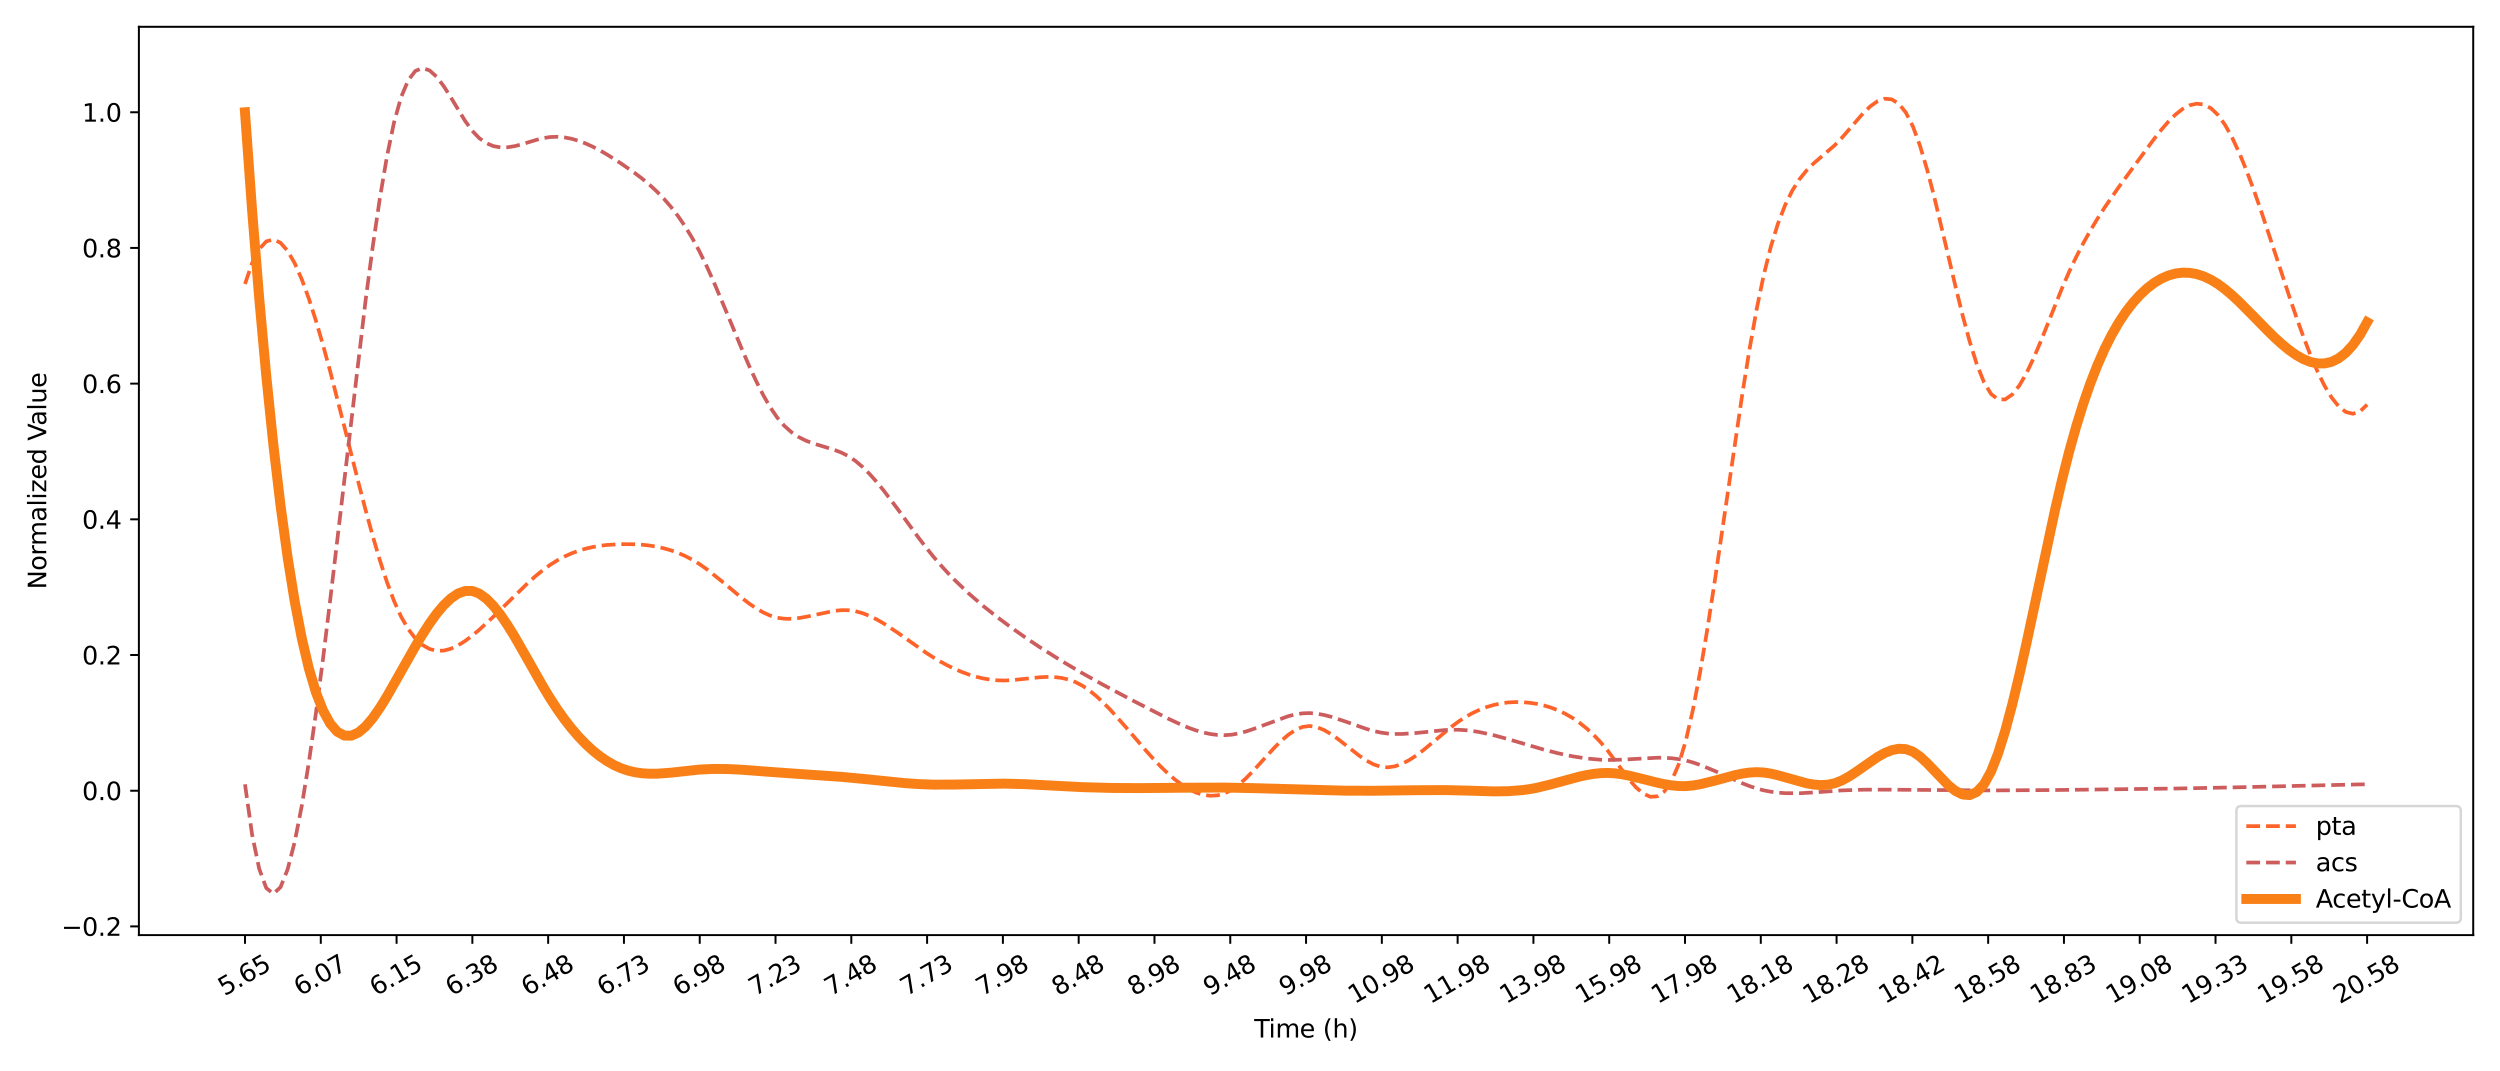 <?xml version="1.0" encoding="utf-8" standalone="no"?>
<!DOCTYPE svg PUBLIC "-//W3C//DTD SVG 1.1//EN"
  "http://www.w3.org/Graphics/SVG/1.1/DTD/svg11.dtd">
<svg xmlns:xlink="http://www.w3.org/1999/xlink" width="1008pt" height="432pt" viewBox="0 0 1008 432" xmlns="http://www.w3.org/2000/svg" version="1.1">
 <defs>
  <style type="text/css">*{stroke-linejoin: round; stroke-linecap: butt}</style>
 </defs>
 <g id="figure_1">
  <g id="patch_1">
   <path d="M 0 432 
L 1008 432 
L 1008 0 
L 0 0 
z
" style="fill: #ffffff"/>
  </g>
  <g id="axes_1">
   <g id="patch_2">
    <path d="M 56 377.035 
L 997.2 377.035 
L 997.2 10.8 
L 56 10.8 
z
" style="fill: #ffffff"/>
   </g>
   <g id="matplotlib.axis_1">
    <g id="xtick_1">
     <g id="line2d_1">
      <defs>
       <path id="m29ea462e3c" d="M 0 0 
L 0 3.5 
" style="stroke: #000000; stroke-width: 0.8"/>
      </defs>
      <g>
       <use xlink:href="#m29ea462e3c" x="98.782" y="377.035" style="stroke: #000000; stroke-width: 0.8"/>
      </g>
     </g>
     <g id="text_1">
      <!-- 5.65 -->
      <g transform="translate(90.52 401.749) rotate(-30) scale(0.1 -0.1)">
       <defs>
        <path id="DejaVuSans-35" d="M 691 4666 
L 3169 4666 
L 3169 4134 
L 1269 4134 
L 1269 2991 
Q 1406 3038 1543 3061 
Q 1681 3084 1819 3084 
Q 2600 3084 3056 2656 
Q 3513 2228 3513 1497 
Q 3513 744 3044 326 
Q 2575 -91 1722 -91 
Q 1428 -91 1123 -41 
Q 819 9 494 109 
L 494 744 
Q 775 591 1075 516 
Q 1375 441 1709 441 
Q 2250 441 2565 725 
Q 2881 1009 2881 1497 
Q 2881 1984 2565 2268 
Q 2250 2553 1709 2553 
Q 1456 2553 1204 2497 
Q 953 2441 691 2322 
L 691 4666 
z
" transform="scale(0.016)"/>
        <path id="DejaVuSans-2e" d="M 684 794 
L 1344 794 
L 1344 0 
L 684 0 
L 684 794 
z
" transform="scale(0.016)"/>
        <path id="DejaVuSans-36" d="M 2113 2584 
Q 1688 2584 1439 2293 
Q 1191 2003 1191 1497 
Q 1191 994 1439 701 
Q 1688 409 2113 409 
Q 2538 409 2786 701 
Q 3034 994 3034 1497 
Q 3034 2003 2786 2293 
Q 2538 2584 2113 2584 
z
M 3366 4563 
L 3366 3988 
Q 3128 4100 2886 4159 
Q 2644 4219 2406 4219 
Q 1781 4219 1451 3797 
Q 1122 3375 1075 2522 
Q 1259 2794 1537 2939 
Q 1816 3084 2150 3084 
Q 2853 3084 3261 2657 
Q 3669 2231 3669 1497 
Q 3669 778 3244 343 
Q 2819 -91 2113 -91 
Q 1303 -91 875 529 
Q 447 1150 447 2328 
Q 447 3434 972 4092 
Q 1497 4750 2381 4750 
Q 2619 4750 2861 4703 
Q 3103 4656 3366 4563 
z
" transform="scale(0.016)"/>
       </defs>
       <use xlink:href="#DejaVuSans-35"/>
       <use xlink:href="#DejaVuSans-2e" x="63.623"/>
       <use xlink:href="#DejaVuSans-36" x="95.41"/>
       <use xlink:href="#DejaVuSans-35" x="159.033"/>
      </g>
     </g>
    </g>
    <g id="xtick_2">
     <g id="line2d_2">
      <g>
       <use xlink:href="#m29ea462e3c" x="129.34" y="377.035" style="stroke: #000000; stroke-width: 0.8"/>
      </g>
     </g>
     <g id="text_2">
      <!-- 6.07 -->
      <g transform="translate(121.079 401.749) rotate(-30) scale(0.1 -0.1)">
       <defs>
        <path id="DejaVuSans-30" d="M 2034 4250 
Q 1547 4250 1301 3770 
Q 1056 3291 1056 2328 
Q 1056 1369 1301 889 
Q 1547 409 2034 409 
Q 2525 409 2770 889 
Q 3016 1369 3016 2328 
Q 3016 3291 2770 3770 
Q 2525 4250 2034 4250 
z
M 2034 4750 
Q 2819 4750 3233 4129 
Q 3647 3509 3647 2328 
Q 3647 1150 3233 529 
Q 2819 -91 2034 -91 
Q 1250 -91 836 529 
Q 422 1150 422 2328 
Q 422 3509 836 4129 
Q 1250 4750 2034 4750 
z
" transform="scale(0.016)"/>
        <path id="DejaVuSans-37" d="M 525 4666 
L 3525 4666 
L 3525 4397 
L 1831 0 
L 1172 0 
L 2766 4134 
L 525 4134 
L 525 4666 
z
" transform="scale(0.016)"/>
       </defs>
       <use xlink:href="#DejaVuSans-36"/>
       <use xlink:href="#DejaVuSans-2e" x="63.623"/>
       <use xlink:href="#DejaVuSans-30" x="95.41"/>
       <use xlink:href="#DejaVuSans-37" x="159.033"/>
      </g>
     </g>
    </g>
    <g id="xtick_3">
     <g id="line2d_3">
      <g>
       <use xlink:href="#m29ea462e3c" x="159.899" y="377.035" style="stroke: #000000; stroke-width: 0.8"/>
      </g>
     </g>
     <g id="text_3">
      <!-- 6.15 -->
      <g transform="translate(151.637 401.749) rotate(-30) scale(0.1 -0.1)">
       <defs>
        <path id="DejaVuSans-31" d="M 794 531 
L 1825 531 
L 1825 4091 
L 703 3866 
L 703 4441 
L 1819 4666 
L 2450 4666 
L 2450 531 
L 3481 531 
L 3481 0 
L 794 0 
L 794 531 
z
" transform="scale(0.016)"/>
       </defs>
       <use xlink:href="#DejaVuSans-36"/>
       <use xlink:href="#DejaVuSans-2e" x="63.623"/>
       <use xlink:href="#DejaVuSans-31" x="95.41"/>
       <use xlink:href="#DejaVuSans-35" x="159.033"/>
      </g>
     </g>
    </g>
    <g id="xtick_4">
     <g id="line2d_4">
      <g>
       <use xlink:href="#m29ea462e3c" x="190.457" y="377.035" style="stroke: #000000; stroke-width: 0.8"/>
      </g>
     </g>
     <g id="text_4">
      <!-- 6.38 -->
      <g transform="translate(182.196 401.749) rotate(-30) scale(0.1 -0.1)">
       <defs>
        <path id="DejaVuSans-33" d="M 2597 2516 
Q 3050 2419 3304 2112 
Q 3559 1806 3559 1356 
Q 3559 666 3084 287 
Q 2609 -91 1734 -91 
Q 1441 -91 1130 -33 
Q 819 25 488 141 
L 488 750 
Q 750 597 1062 519 
Q 1375 441 1716 441 
Q 2309 441 2620 675 
Q 2931 909 2931 1356 
Q 2931 1769 2642 2001 
Q 2353 2234 1838 2234 
L 1294 2234 
L 1294 2753 
L 1863 2753 
Q 2328 2753 2575 2939 
Q 2822 3125 2822 3475 
Q 2822 3834 2567 4026 
Q 2313 4219 1838 4219 
Q 1578 4219 1281 4162 
Q 984 4106 628 3988 
L 628 4550 
Q 988 4650 1302 4700 
Q 1616 4750 1894 4750 
Q 2613 4750 3031 4423 
Q 3450 4097 3450 3541 
Q 3450 3153 3228 2886 
Q 3006 2619 2597 2516 
z
" transform="scale(0.016)"/>
        <path id="DejaVuSans-38" d="M 2034 2216 
Q 1584 2216 1326 1975 
Q 1069 1734 1069 1313 
Q 1069 891 1326 650 
Q 1584 409 2034 409 
Q 2484 409 2743 651 
Q 3003 894 3003 1313 
Q 3003 1734 2745 1975 
Q 2488 2216 2034 2216 
z
M 1403 2484 
Q 997 2584 770 2862 
Q 544 3141 544 3541 
Q 544 4100 942 4425 
Q 1341 4750 2034 4750 
Q 2731 4750 3128 4425 
Q 3525 4100 3525 3541 
Q 3525 3141 3298 2862 
Q 3072 2584 2669 2484 
Q 3125 2378 3379 2068 
Q 3634 1759 3634 1313 
Q 3634 634 3220 271 
Q 2806 -91 2034 -91 
Q 1263 -91 848 271 
Q 434 634 434 1313 
Q 434 1759 690 2068 
Q 947 2378 1403 2484 
z
M 1172 3481 
Q 1172 3119 1398 2916 
Q 1625 2713 2034 2713 
Q 2441 2713 2670 2916 
Q 2900 3119 2900 3481 
Q 2900 3844 2670 4047 
Q 2441 4250 2034 4250 
Q 1625 4250 1398 4047 
Q 1172 3844 1172 3481 
z
" transform="scale(0.016)"/>
       </defs>
       <use xlink:href="#DejaVuSans-36"/>
       <use xlink:href="#DejaVuSans-2e" x="63.623"/>
       <use xlink:href="#DejaVuSans-33" x="95.41"/>
       <use xlink:href="#DejaVuSans-38" x="159.033"/>
      </g>
     </g>
    </g>
    <g id="xtick_5">
     <g id="line2d_5">
      <g>
       <use xlink:href="#m29ea462e3c" x="221.016" y="377.035" style="stroke: #000000; stroke-width: 0.8"/>
      </g>
     </g>
     <g id="text_5">
      <!-- 6.48 -->
      <g transform="translate(212.754 401.749) rotate(-30) scale(0.1 -0.1)">
       <defs>
        <path id="DejaVuSans-34" d="M 2419 4116 
L 825 1625 
L 2419 1625 
L 2419 4116 
z
M 2253 4666 
L 3047 4666 
L 3047 1625 
L 3713 1625 
L 3713 1100 
L 3047 1100 
L 3047 0 
L 2419 0 
L 2419 1100 
L 313 1100 
L 313 1709 
L 2253 4666 
z
" transform="scale(0.016)"/>
       </defs>
       <use xlink:href="#DejaVuSans-36"/>
       <use xlink:href="#DejaVuSans-2e" x="63.623"/>
       <use xlink:href="#DejaVuSans-34" x="95.41"/>
       <use xlink:href="#DejaVuSans-38" x="159.033"/>
      </g>
     </g>
    </g>
    <g id="xtick_6">
     <g id="line2d_6">
      <g>
       <use xlink:href="#m29ea462e3c" x="251.574" y="377.035" style="stroke: #000000; stroke-width: 0.8"/>
      </g>
     </g>
     <g id="text_6">
      <!-- 6.73 -->
      <g transform="translate(243.312 401.749) rotate(-30) scale(0.1 -0.1)">
       <use xlink:href="#DejaVuSans-36"/>
       <use xlink:href="#DejaVuSans-2e" x="63.623"/>
       <use xlink:href="#DejaVuSans-37" x="95.41"/>
       <use xlink:href="#DejaVuSans-33" x="159.033"/>
      </g>
     </g>
    </g>
    <g id="xtick_7">
     <g id="line2d_7">
      <g>
       <use xlink:href="#m29ea462e3c" x="282.132" y="377.035" style="stroke: #000000; stroke-width: 0.8"/>
      </g>
     </g>
     <g id="text_7">
      <!-- 6.98 -->
      <g transform="translate(273.871 401.749) rotate(-30) scale(0.1 -0.1)">
       <defs>
        <path id="DejaVuSans-39" d="M 703 97 
L 703 672 
Q 941 559 1184 500 
Q 1428 441 1663 441 
Q 2288 441 2617 861 
Q 2947 1281 2994 2138 
Q 2813 1869 2534 1725 
Q 2256 1581 1919 1581 
Q 1219 1581 811 2004 
Q 403 2428 403 3163 
Q 403 3881 828 4315 
Q 1253 4750 1959 4750 
Q 2769 4750 3195 4129 
Q 3622 3509 3622 2328 
Q 3622 1225 3098 567 
Q 2575 -91 1691 -91 
Q 1453 -91 1209 -44 
Q 966 3 703 97 
z
M 1959 2075 
Q 2384 2075 2632 2365 
Q 2881 2656 2881 3163 
Q 2881 3666 2632 3958 
Q 2384 4250 1959 4250 
Q 1534 4250 1286 3958 
Q 1038 3666 1038 3163 
Q 1038 2656 1286 2365 
Q 1534 2075 1959 2075 
z
" transform="scale(0.016)"/>
       </defs>
       <use xlink:href="#DejaVuSans-36"/>
       <use xlink:href="#DejaVuSans-2e" x="63.623"/>
       <use xlink:href="#DejaVuSans-39" x="95.41"/>
       <use xlink:href="#DejaVuSans-38" x="159.033"/>
      </g>
     </g>
    </g>
    <g id="xtick_8">
     <g id="line2d_8">
      <g>
       <use xlink:href="#m29ea462e3c" x="312.691" y="377.035" style="stroke: #000000; stroke-width: 0.8"/>
      </g>
     </g>
     <g id="text_8">
      <!-- 7.23 -->
      <g transform="translate(304.429 401.749) rotate(-30) scale(0.1 -0.1)">
       <defs>
        <path id="DejaVuSans-32" d="M 1228 531 
L 3431 531 
L 3431 0 
L 469 0 
L 469 531 
Q 828 903 1448 1529 
Q 2069 2156 2228 2338 
Q 2531 2678 2651 2914 
Q 2772 3150 2772 3378 
Q 2772 3750 2511 3984 
Q 2250 4219 1831 4219 
Q 1534 4219 1204 4116 
Q 875 4013 500 3803 
L 500 4441 
Q 881 4594 1212 4672 
Q 1544 4750 1819 4750 
Q 2544 4750 2975 4387 
Q 3406 4025 3406 3419 
Q 3406 3131 3298 2873 
Q 3191 2616 2906 2266 
Q 2828 2175 2409 1742 
Q 1991 1309 1228 531 
z
" transform="scale(0.016)"/>
       </defs>
       <use xlink:href="#DejaVuSans-37"/>
       <use xlink:href="#DejaVuSans-2e" x="63.623"/>
       <use xlink:href="#DejaVuSans-32" x="95.41"/>
       <use xlink:href="#DejaVuSans-33" x="159.033"/>
      </g>
     </g>
    </g>
    <g id="xtick_9">
     <g id="line2d_9">
      <g>
       <use xlink:href="#m29ea462e3c" x="343.249" y="377.035" style="stroke: #000000; stroke-width: 0.8"/>
      </g>
     </g>
     <g id="text_9">
      <!-- 7.48 -->
      <g transform="translate(334.988 401.749) rotate(-30) scale(0.1 -0.1)">
       <use xlink:href="#DejaVuSans-37"/>
       <use xlink:href="#DejaVuSans-2e" x="63.623"/>
       <use xlink:href="#DejaVuSans-34" x="95.41"/>
       <use xlink:href="#DejaVuSans-38" x="159.033"/>
      </g>
     </g>
    </g>
    <g id="xtick_10">
     <g id="line2d_10">
      <g>
       <use xlink:href="#m29ea462e3c" x="373.808" y="377.035" style="stroke: #000000; stroke-width: 0.8"/>
      </g>
     </g>
     <g id="text_10">
      <!-- 7.73 -->
      <g transform="translate(365.546 401.749) rotate(-30) scale(0.1 -0.1)">
       <use xlink:href="#DejaVuSans-37"/>
       <use xlink:href="#DejaVuSans-2e" x="63.623"/>
       <use xlink:href="#DejaVuSans-37" x="95.41"/>
       <use xlink:href="#DejaVuSans-33" x="159.033"/>
      </g>
     </g>
    </g>
    <g id="xtick_11">
     <g id="line2d_11">
      <g>
       <use xlink:href="#m29ea462e3c" x="404.366" y="377.035" style="stroke: #000000; stroke-width: 0.8"/>
      </g>
     </g>
     <g id="text_11">
      <!-- 7.98 -->
      <g transform="translate(396.105 401.749) rotate(-30) scale(0.1 -0.1)">
       <use xlink:href="#DejaVuSans-37"/>
       <use xlink:href="#DejaVuSans-2e" x="63.623"/>
       <use xlink:href="#DejaVuSans-39" x="95.41"/>
       <use xlink:href="#DejaVuSans-38" x="159.033"/>
      </g>
     </g>
    </g>
    <g id="xtick_12">
     <g id="line2d_12">
      <g>
       <use xlink:href="#m29ea462e3c" x="434.925" y="377.035" style="stroke: #000000; stroke-width: 0.8"/>
      </g>
     </g>
     <g id="text_12">
      <!-- 8.48 -->
      <g transform="translate(426.663 401.749) rotate(-30) scale(0.1 -0.1)">
       <use xlink:href="#DejaVuSans-38"/>
       <use xlink:href="#DejaVuSans-2e" x="63.623"/>
       <use xlink:href="#DejaVuSans-34" x="95.41"/>
       <use xlink:href="#DejaVuSans-38" x="159.033"/>
      </g>
     </g>
    </g>
    <g id="xtick_13">
     <g id="line2d_13">
      <g>
       <use xlink:href="#m29ea462e3c" x="465.483" y="377.035" style="stroke: #000000; stroke-width: 0.8"/>
      </g>
     </g>
     <g id="text_13">
      <!-- 8.98 -->
      <g transform="translate(457.222 401.749) rotate(-30) scale(0.1 -0.1)">
       <use xlink:href="#DejaVuSans-38"/>
       <use xlink:href="#DejaVuSans-2e" x="63.623"/>
       <use xlink:href="#DejaVuSans-39" x="95.41"/>
       <use xlink:href="#DejaVuSans-38" x="159.033"/>
      </g>
     </g>
    </g>
    <g id="xtick_14">
     <g id="line2d_14">
      <g>
       <use xlink:href="#m29ea462e3c" x="496.042" y="377.035" style="stroke: #000000; stroke-width: 0.8"/>
      </g>
     </g>
     <g id="text_14">
      <!-- 9.48 -->
      <g transform="translate(487.78 401.749) rotate(-30) scale(0.1 -0.1)">
       <use xlink:href="#DejaVuSans-39"/>
       <use xlink:href="#DejaVuSans-2e" x="63.623"/>
       <use xlink:href="#DejaVuSans-34" x="95.41"/>
       <use xlink:href="#DejaVuSans-38" x="159.033"/>
      </g>
     </g>
    </g>
    <g id="xtick_15">
     <g id="line2d_15">
      <g>
       <use xlink:href="#m29ea462e3c" x="526.6" y="377.035" style="stroke: #000000; stroke-width: 0.8"/>
      </g>
     </g>
     <g id="text_15">
      <!-- 9.98 -->
      <g transform="translate(518.338 401.749) rotate(-30) scale(0.1 -0.1)">
       <use xlink:href="#DejaVuSans-39"/>
       <use xlink:href="#DejaVuSans-2e" x="63.623"/>
       <use xlink:href="#DejaVuSans-39" x="95.41"/>
       <use xlink:href="#DejaVuSans-38" x="159.033"/>
      </g>
     </g>
    </g>
    <g id="xtick_16">
     <g id="line2d_16">
      <g>
       <use xlink:href="#m29ea462e3c" x="557.158" y="377.035" style="stroke: #000000; stroke-width: 0.8"/>
      </g>
     </g>
     <g id="text_16">
      <!-- 10.98 -->
      <g transform="translate(546.142 404.93) rotate(-30) scale(0.1 -0.1)">
       <use xlink:href="#DejaVuSans-31"/>
       <use xlink:href="#DejaVuSans-30" x="63.623"/>
       <use xlink:href="#DejaVuSans-2e" x="127.246"/>
       <use xlink:href="#DejaVuSans-39" x="159.033"/>
       <use xlink:href="#DejaVuSans-38" x="222.656"/>
      </g>
     </g>
    </g>
    <g id="xtick_17">
     <g id="line2d_17">
      <g>
       <use xlink:href="#m29ea462e3c" x="587.717" y="377.035" style="stroke: #000000; stroke-width: 0.8"/>
      </g>
     </g>
     <g id="text_17">
      <!-- 11.98 -->
      <g transform="translate(576.7 404.93) rotate(-30) scale(0.1 -0.1)">
       <use xlink:href="#DejaVuSans-31"/>
       <use xlink:href="#DejaVuSans-31" x="63.623"/>
       <use xlink:href="#DejaVuSans-2e" x="127.246"/>
       <use xlink:href="#DejaVuSans-39" x="159.033"/>
       <use xlink:href="#DejaVuSans-38" x="222.656"/>
      </g>
     </g>
    </g>
    <g id="xtick_18">
     <g id="line2d_18">
      <g>
       <use xlink:href="#m29ea462e3c" x="618.275" y="377.035" style="stroke: #000000; stroke-width: 0.8"/>
      </g>
     </g>
     <g id="text_18">
      <!-- 13.98 -->
      <g transform="translate(607.259 404.93) rotate(-30) scale(0.1 -0.1)">
       <use xlink:href="#DejaVuSans-31"/>
       <use xlink:href="#DejaVuSans-33" x="63.623"/>
       <use xlink:href="#DejaVuSans-2e" x="127.246"/>
       <use xlink:href="#DejaVuSans-39" x="159.033"/>
       <use xlink:href="#DejaVuSans-38" x="222.656"/>
      </g>
     </g>
    </g>
    <g id="xtick_19">
     <g id="line2d_19">
      <g>
       <use xlink:href="#m29ea462e3c" x="648.834" y="377.035" style="stroke: #000000; stroke-width: 0.8"/>
      </g>
     </g>
     <g id="text_19">
      <!-- 15.98 -->
      <g transform="translate(637.817 404.93) rotate(-30) scale(0.1 -0.1)">
       <use xlink:href="#DejaVuSans-31"/>
       <use xlink:href="#DejaVuSans-35" x="63.623"/>
       <use xlink:href="#DejaVuSans-2e" x="127.246"/>
       <use xlink:href="#DejaVuSans-39" x="159.033"/>
       <use xlink:href="#DejaVuSans-38" x="222.656"/>
      </g>
     </g>
    </g>
    <g id="xtick_20">
     <g id="line2d_20">
      <g>
       <use xlink:href="#m29ea462e3c" x="679.392" y="377.035" style="stroke: #000000; stroke-width: 0.8"/>
      </g>
     </g>
     <g id="text_20">
      <!-- 17.98 -->
      <g transform="translate(668.376 404.93) rotate(-30) scale(0.1 -0.1)">
       <use xlink:href="#DejaVuSans-31"/>
       <use xlink:href="#DejaVuSans-37" x="63.623"/>
       <use xlink:href="#DejaVuSans-2e" x="127.246"/>
       <use xlink:href="#DejaVuSans-39" x="159.033"/>
       <use xlink:href="#DejaVuSans-38" x="222.656"/>
      </g>
     </g>
    </g>
    <g id="xtick_21">
     <g id="line2d_21">
      <g>
       <use xlink:href="#m29ea462e3c" x="709.951" y="377.035" style="stroke: #000000; stroke-width: 0.8"/>
      </g>
     </g>
     <g id="text_21">
      <!-- 18.18 -->
      <g transform="translate(698.934 404.93) rotate(-30) scale(0.1 -0.1)">
       <use xlink:href="#DejaVuSans-31"/>
       <use xlink:href="#DejaVuSans-38" x="63.623"/>
       <use xlink:href="#DejaVuSans-2e" x="127.246"/>
       <use xlink:href="#DejaVuSans-31" x="159.033"/>
       <use xlink:href="#DejaVuSans-38" x="222.656"/>
      </g>
     </g>
    </g>
    <g id="xtick_22">
     <g id="line2d_22">
      <g>
       <use xlink:href="#m29ea462e3c" x="740.509" y="377.035" style="stroke: #000000; stroke-width: 0.8"/>
      </g>
     </g>
     <g id="text_22">
      <!-- 18.28 -->
      <g transform="translate(729.492 404.93) rotate(-30) scale(0.1 -0.1)">
       <use xlink:href="#DejaVuSans-31"/>
       <use xlink:href="#DejaVuSans-38" x="63.623"/>
       <use xlink:href="#DejaVuSans-2e" x="127.246"/>
       <use xlink:href="#DejaVuSans-32" x="159.033"/>
       <use xlink:href="#DejaVuSans-38" x="222.656"/>
      </g>
     </g>
    </g>
    <g id="xtick_23">
     <g id="line2d_23">
      <g>
       <use xlink:href="#m29ea462e3c" x="771.068" y="377.035" style="stroke: #000000; stroke-width: 0.8"/>
      </g>
     </g>
     <g id="text_23">
      <!-- 18.42 -->
      <g transform="translate(760.051 404.93) rotate(-30) scale(0.1 -0.1)">
       <use xlink:href="#DejaVuSans-31"/>
       <use xlink:href="#DejaVuSans-38" x="63.623"/>
       <use xlink:href="#DejaVuSans-2e" x="127.246"/>
       <use xlink:href="#DejaVuSans-34" x="159.033"/>
       <use xlink:href="#DejaVuSans-32" x="222.656"/>
      </g>
     </g>
    </g>
    <g id="xtick_24">
     <g id="line2d_24">
      <g>
       <use xlink:href="#m29ea462e3c" x="801.626" y="377.035" style="stroke: #000000; stroke-width: 0.8"/>
      </g>
     </g>
     <g id="text_24">
      <!-- 18.58 -->
      <g transform="translate(790.609 404.93) rotate(-30) scale(0.1 -0.1)">
       <use xlink:href="#DejaVuSans-31"/>
       <use xlink:href="#DejaVuSans-38" x="63.623"/>
       <use xlink:href="#DejaVuSans-2e" x="127.246"/>
       <use xlink:href="#DejaVuSans-35" x="159.033"/>
       <use xlink:href="#DejaVuSans-38" x="222.656"/>
      </g>
     </g>
    </g>
    <g id="xtick_25">
     <g id="line2d_25">
      <g>
       <use xlink:href="#m29ea462e3c" x="832.184" y="377.035" style="stroke: #000000; stroke-width: 0.8"/>
      </g>
     </g>
     <g id="text_25">
      <!-- 18.83 -->
      <g transform="translate(821.168 404.93) rotate(-30) scale(0.1 -0.1)">
       <use xlink:href="#DejaVuSans-31"/>
       <use xlink:href="#DejaVuSans-38" x="63.623"/>
       <use xlink:href="#DejaVuSans-2e" x="127.246"/>
       <use xlink:href="#DejaVuSans-38" x="159.033"/>
       <use xlink:href="#DejaVuSans-33" x="222.656"/>
      </g>
     </g>
    </g>
    <g id="xtick_26">
     <g id="line2d_26">
      <g>
       <use xlink:href="#m29ea462e3c" x="862.743" y="377.035" style="stroke: #000000; stroke-width: 0.8"/>
      </g>
     </g>
     <g id="text_26">
      <!-- 19.08 -->
      <g transform="translate(851.726 404.93) rotate(-30) scale(0.1 -0.1)">
       <use xlink:href="#DejaVuSans-31"/>
       <use xlink:href="#DejaVuSans-39" x="63.623"/>
       <use xlink:href="#DejaVuSans-2e" x="127.246"/>
       <use xlink:href="#DejaVuSans-30" x="159.033"/>
       <use xlink:href="#DejaVuSans-38" x="222.656"/>
      </g>
     </g>
    </g>
    <g id="xtick_27">
     <g id="line2d_27">
      <g>
       <use xlink:href="#m29ea462e3c" x="893.301" y="377.035" style="stroke: #000000; stroke-width: 0.8"/>
      </g>
     </g>
     <g id="text_27">
      <!-- 19.33 -->
      <g transform="translate(882.285 404.93) rotate(-30) scale(0.1 -0.1)">
       <use xlink:href="#DejaVuSans-31"/>
       <use xlink:href="#DejaVuSans-39" x="63.623"/>
       <use xlink:href="#DejaVuSans-2e" x="127.246"/>
       <use xlink:href="#DejaVuSans-33" x="159.033"/>
       <use xlink:href="#DejaVuSans-33" x="222.656"/>
      </g>
     </g>
    </g>
    <g id="xtick_28">
     <g id="line2d_28">
      <g>
       <use xlink:href="#m29ea462e3c" x="923.86" y="377.035" style="stroke: #000000; stroke-width: 0.8"/>
      </g>
     </g>
     <g id="text_28">
      <!-- 19.58 -->
      <g transform="translate(912.843 404.93) rotate(-30) scale(0.1 -0.1)">
       <use xlink:href="#DejaVuSans-31"/>
       <use xlink:href="#DejaVuSans-39" x="63.623"/>
       <use xlink:href="#DejaVuSans-2e" x="127.246"/>
       <use xlink:href="#DejaVuSans-35" x="159.033"/>
       <use xlink:href="#DejaVuSans-38" x="222.656"/>
      </g>
     </g>
    </g>
    <g id="xtick_29">
     <g id="line2d_29">
      <g>
       <use xlink:href="#m29ea462e3c" x="954.418" y="377.035" style="stroke: #000000; stroke-width: 0.8"/>
      </g>
     </g>
     <g id="text_29">
      <!-- 20.58 -->
      <g transform="translate(943.402 404.93) rotate(-30) scale(0.1 -0.1)">
       <use xlink:href="#DejaVuSans-32"/>
       <use xlink:href="#DejaVuSans-30" x="63.623"/>
       <use xlink:href="#DejaVuSans-2e" x="127.246"/>
       <use xlink:href="#DejaVuSans-35" x="159.033"/>
       <use xlink:href="#DejaVuSans-38" x="222.656"/>
      </g>
     </g>
    </g>
    <g id="text_30">
     <!-- Time (h) -->
     <g transform="translate(505.707 418.329) scale(0.1 -0.1)">
      <defs>
       <path id="DejaVuSans-54" d="M -19 4666 
L 3928 4666 
L 3928 4134 
L 2272 4134 
L 2272 0 
L 1638 0 
L 1638 4134 
L -19 4134 
L -19 4666 
z
" transform="scale(0.016)"/>
       <path id="DejaVuSans-69" d="M 603 3500 
L 1178 3500 
L 1178 0 
L 603 0 
L 603 3500 
z
M 603 4863 
L 1178 4863 
L 1178 4134 
L 603 4134 
L 603 4863 
z
" transform="scale(0.016)"/>
       <path id="DejaVuSans-6d" d="M 3328 2828 
Q 3544 3216 3844 3400 
Q 4144 3584 4550 3584 
Q 5097 3584 5394 3201 
Q 5691 2819 5691 2113 
L 5691 0 
L 5113 0 
L 5113 2094 
Q 5113 2597 4934 2840 
Q 4756 3084 4391 3084 
Q 3944 3084 3684 2787 
Q 3425 2491 3425 1978 
L 3425 0 
L 2847 0 
L 2847 2094 
Q 2847 2600 2669 2842 
Q 2491 3084 2119 3084 
Q 1678 3084 1418 2786 
Q 1159 2488 1159 1978 
L 1159 0 
L 581 0 
L 581 3500 
L 1159 3500 
L 1159 2956 
Q 1356 3278 1631 3431 
Q 1906 3584 2284 3584 
Q 2666 3584 2933 3390 
Q 3200 3197 3328 2828 
z
" transform="scale(0.016)"/>
       <path id="DejaVuSans-65" d="M 3597 1894 
L 3597 1613 
L 953 1613 
Q 991 1019 1311 708 
Q 1631 397 2203 397 
Q 2534 397 2845 478 
Q 3156 559 3463 722 
L 3463 178 
Q 3153 47 2828 -22 
Q 2503 -91 2169 -91 
Q 1331 -91 842 396 
Q 353 884 353 1716 
Q 353 2575 817 3079 
Q 1281 3584 2069 3584 
Q 2775 3584 3186 3129 
Q 3597 2675 3597 1894 
z
M 3022 2063 
Q 3016 2534 2758 2815 
Q 2500 3097 2075 3097 
Q 1594 3097 1305 2825 
Q 1016 2553 972 2059 
L 3022 2063 
z
" transform="scale(0.016)"/>
       <path id="DejaVuSans-20" transform="scale(0.016)"/>
       <path id="DejaVuSans-28" d="M 1984 4856 
Q 1566 4138 1362 3434 
Q 1159 2731 1159 2009 
Q 1159 1288 1364 580 
Q 1569 -128 1984 -844 
L 1484 -844 
Q 1016 -109 783 600 
Q 550 1309 550 2009 
Q 550 2706 781 3412 
Q 1013 4119 1484 4856 
L 1984 4856 
z
" transform="scale(0.016)"/>
       <path id="DejaVuSans-68" d="M 3513 2113 
L 3513 0 
L 2938 0 
L 2938 2094 
Q 2938 2591 2744 2837 
Q 2550 3084 2163 3084 
Q 1697 3084 1428 2787 
Q 1159 2491 1159 1978 
L 1159 0 
L 581 0 
L 581 4863 
L 1159 4863 
L 1159 2956 
Q 1366 3272 1645 3428 
Q 1925 3584 2291 3584 
Q 2894 3584 3203 3211 
Q 3513 2838 3513 2113 
z
" transform="scale(0.016)"/>
       <path id="DejaVuSans-29" d="M 513 4856 
L 1013 4856 
Q 1481 4119 1714 3412 
Q 1947 2706 1947 2009 
Q 1947 1309 1714 600 
Q 1481 -109 1013 -844 
L 513 -844 
Q 928 -128 1133 580 
Q 1338 1288 1338 2009 
Q 1338 2731 1133 3434 
Q 928 4138 513 4856 
z
" transform="scale(0.016)"/>
      </defs>
      <use xlink:href="#DejaVuSans-54"/>
      <use xlink:href="#DejaVuSans-69" x="57.959"/>
      <use xlink:href="#DejaVuSans-6d" x="85.742"/>
      <use xlink:href="#DejaVuSans-65" x="183.154"/>
      <use xlink:href="#DejaVuSans-20" x="244.678"/>
      <use xlink:href="#DejaVuSans-28" x="276.465"/>
      <use xlink:href="#DejaVuSans-68" x="315.479"/>
      <use xlink:href="#DejaVuSans-29" x="378.857"/>
     </g>
    </g>
   </g>
   <g id="matplotlib.axis_2">
    <g id="ytick_1">
     <g id="line2d_30">
      <defs>
       <path id="m352e3e1416" d="M 0 0 
L -3.5 0 
" style="stroke: #000000; stroke-width: 0.8"/>
      </defs>
      <g>
       <use xlink:href="#m352e3e1416" x="56" y="373.525" style="stroke: #000000; stroke-width: 0.8"/>
      </g>
     </g>
     <g id="text_31">
      <!-- −0.2 -->
      <g transform="translate(24.717 377.324) scale(0.1 -0.1)">
       <defs>
        <path id="DejaVuSans-2212" d="M 678 2272 
L 4684 2272 
L 4684 1741 
L 678 1741 
L 678 2272 
z
" transform="scale(0.016)"/>
       </defs>
       <use xlink:href="#DejaVuSans-2212"/>
       <use xlink:href="#DejaVuSans-30" x="83.789"/>
       <use xlink:href="#DejaVuSans-2e" x="147.412"/>
       <use xlink:href="#DejaVuSans-32" x="179.199"/>
      </g>
     </g>
    </g>
    <g id="ytick_2">
     <g id="line2d_31">
      <g>
       <use xlink:href="#m352e3e1416" x="56" y="318.815" style="stroke: #000000; stroke-width: 0.8"/>
      </g>
     </g>
     <g id="text_32">
      <!-- 0.0 -->
      <g transform="translate(33.097 322.614) scale(0.1 -0.1)">
       <use xlink:href="#DejaVuSans-30"/>
       <use xlink:href="#DejaVuSans-2e" x="63.623"/>
       <use xlink:href="#DejaVuSans-30" x="95.41"/>
      </g>
     </g>
    </g>
    <g id="ytick_3">
     <g id="line2d_32">
      <g>
       <use xlink:href="#m352e3e1416" x="56" y="264.104" style="stroke: #000000; stroke-width: 0.8"/>
      </g>
     </g>
     <g id="text_33">
      <!-- 0.2 -->
      <g transform="translate(33.097 267.904) scale(0.1 -0.1)">
       <use xlink:href="#DejaVuSans-30"/>
       <use xlink:href="#DejaVuSans-2e" x="63.623"/>
       <use xlink:href="#DejaVuSans-32" x="95.41"/>
      </g>
     </g>
    </g>
    <g id="ytick_4">
     <g id="line2d_33">
      <g>
       <use xlink:href="#m352e3e1416" x="56" y="209.394" style="stroke: #000000; stroke-width: 0.8"/>
      </g>
     </g>
     <g id="text_34">
      <!-- 0.4 -->
      <g transform="translate(33.097 213.193) scale(0.1 -0.1)">
       <use xlink:href="#DejaVuSans-30"/>
       <use xlink:href="#DejaVuSans-2e" x="63.623"/>
       <use xlink:href="#DejaVuSans-34" x="95.41"/>
      </g>
     </g>
    </g>
    <g id="ytick_5">
     <g id="line2d_34">
      <g>
       <use xlink:href="#m352e3e1416" x="56" y="154.684" style="stroke: #000000; stroke-width: 0.8"/>
      </g>
     </g>
     <g id="text_35">
      <!-- 0.6 -->
      <g transform="translate(33.097 158.483) scale(0.1 -0.1)">
       <use xlink:href="#DejaVuSans-30"/>
       <use xlink:href="#DejaVuSans-2e" x="63.623"/>
       <use xlink:href="#DejaVuSans-36" x="95.41"/>
      </g>
     </g>
    </g>
    <g id="ytick_6">
     <g id="line2d_35">
      <g>
       <use xlink:href="#m352e3e1416" x="56" y="99.974" style="stroke: #000000; stroke-width: 0.8"/>
      </g>
     </g>
     <g id="text_36">
      <!-- 0.8 -->
      <g transform="translate(33.097 103.773) scale(0.1 -0.1)">
       <use xlink:href="#DejaVuSans-30"/>
       <use xlink:href="#DejaVuSans-2e" x="63.623"/>
       <use xlink:href="#DejaVuSans-38" x="95.41"/>
      </g>
     </g>
    </g>
    <g id="ytick_7">
     <g id="line2d_36">
      <g>
       <use xlink:href="#m352e3e1416" x="56" y="45.264" style="stroke: #000000; stroke-width: 0.8"/>
      </g>
     </g>
     <g id="text_37">
      <!-- 1.0 -->
      <g transform="translate(33.097 49.063) scale(0.1 -0.1)">
       <use xlink:href="#DejaVuSans-31"/>
       <use xlink:href="#DejaVuSans-2e" x="63.623"/>
       <use xlink:href="#DejaVuSans-30" x="95.41"/>
      </g>
     </g>
    </g>
    <g id="text_38">
     <!-- Normalized Value -->
     <g transform="translate(18.637 237.594) rotate(-90) scale(0.1 -0.1)">
      <defs>
       <path id="DejaVuSans-4e" d="M 628 4666 
L 1478 4666 
L 3547 763 
L 3547 4666 
L 4159 4666 
L 4159 0 
L 3309 0 
L 1241 3903 
L 1241 0 
L 628 0 
L 628 4666 
z
" transform="scale(0.016)"/>
       <path id="DejaVuSans-6f" d="M 1959 3097 
Q 1497 3097 1228 2736 
Q 959 2375 959 1747 
Q 959 1119 1226 758 
Q 1494 397 1959 397 
Q 2419 397 2687 759 
Q 2956 1122 2956 1747 
Q 2956 2369 2687 2733 
Q 2419 3097 1959 3097 
z
M 1959 3584 
Q 2709 3584 3137 3096 
Q 3566 2609 3566 1747 
Q 3566 888 3137 398 
Q 2709 -91 1959 -91 
Q 1206 -91 779 398 
Q 353 888 353 1747 
Q 353 2609 779 3096 
Q 1206 3584 1959 3584 
z
" transform="scale(0.016)"/>
       <path id="DejaVuSans-72" d="M 2631 2963 
Q 2534 3019 2420 3045 
Q 2306 3072 2169 3072 
Q 1681 3072 1420 2755 
Q 1159 2438 1159 1844 
L 1159 0 
L 581 0 
L 581 3500 
L 1159 3500 
L 1159 2956 
Q 1341 3275 1631 3429 
Q 1922 3584 2338 3584 
Q 2397 3584 2469 3576 
Q 2541 3569 2628 3553 
L 2631 2963 
z
" transform="scale(0.016)"/>
       <path id="DejaVuSans-61" d="M 2194 1759 
Q 1497 1759 1228 1600 
Q 959 1441 959 1056 
Q 959 750 1161 570 
Q 1363 391 1709 391 
Q 2188 391 2477 730 
Q 2766 1069 2766 1631 
L 2766 1759 
L 2194 1759 
z
M 3341 1997 
L 3341 0 
L 2766 0 
L 2766 531 
Q 2569 213 2275 61 
Q 1981 -91 1556 -91 
Q 1019 -91 701 211 
Q 384 513 384 1019 
Q 384 1609 779 1909 
Q 1175 2209 1959 2209 
L 2766 2209 
L 2766 2266 
Q 2766 2663 2505 2880 
Q 2244 3097 1772 3097 
Q 1472 3097 1187 3025 
Q 903 2953 641 2809 
L 641 3341 
Q 956 3463 1253 3523 
Q 1550 3584 1831 3584 
Q 2591 3584 2966 3190 
Q 3341 2797 3341 1997 
z
" transform="scale(0.016)"/>
       <path id="DejaVuSans-6c" d="M 603 4863 
L 1178 4863 
L 1178 0 
L 603 0 
L 603 4863 
z
" transform="scale(0.016)"/>
       <path id="DejaVuSans-7a" d="M 353 3500 
L 3084 3500 
L 3084 2975 
L 922 459 
L 3084 459 
L 3084 0 
L 275 0 
L 275 525 
L 2438 3041 
L 353 3041 
L 353 3500 
z
" transform="scale(0.016)"/>
       <path id="DejaVuSans-64" d="M 2906 2969 
L 2906 4863 
L 3481 4863 
L 3481 0 
L 2906 0 
L 2906 525 
Q 2725 213 2448 61 
Q 2172 -91 1784 -91 
Q 1150 -91 751 415 
Q 353 922 353 1747 
Q 353 2572 751 3078 
Q 1150 3584 1784 3584 
Q 2172 3584 2448 3432 
Q 2725 3281 2906 2969 
z
M 947 1747 
Q 947 1113 1208 752 
Q 1469 391 1925 391 
Q 2381 391 2643 752 
Q 2906 1113 2906 1747 
Q 2906 2381 2643 2742 
Q 2381 3103 1925 3103 
Q 1469 3103 1208 2742 
Q 947 2381 947 1747 
z
" transform="scale(0.016)"/>
       <path id="DejaVuSans-56" d="M 1831 0 
L 50 4666 
L 709 4666 
L 2188 738 
L 3669 4666 
L 4325 4666 
L 2547 0 
L 1831 0 
z
" transform="scale(0.016)"/>
       <path id="DejaVuSans-75" d="M 544 1381 
L 544 3500 
L 1119 3500 
L 1119 1403 
Q 1119 906 1312 657 
Q 1506 409 1894 409 
Q 2359 409 2629 706 
Q 2900 1003 2900 1516 
L 2900 3500 
L 3475 3500 
L 3475 0 
L 2900 0 
L 2900 538 
Q 2691 219 2414 64 
Q 2138 -91 1772 -91 
Q 1169 -91 856 284 
Q 544 659 544 1381 
z
M 1991 3584 
L 1991 3584 
z
" transform="scale(0.016)"/>
      </defs>
      <use xlink:href="#DejaVuSans-4e"/>
      <use xlink:href="#DejaVuSans-6f" x="74.805"/>
      <use xlink:href="#DejaVuSans-72" x="135.986"/>
      <use xlink:href="#DejaVuSans-6d" x="175.35"/>
      <use xlink:href="#DejaVuSans-61" x="272.762"/>
      <use xlink:href="#DejaVuSans-6c" x="334.041"/>
      <use xlink:href="#DejaVuSans-69" x="361.824"/>
      <use xlink:href="#DejaVuSans-7a" x="389.607"/>
      <use xlink:href="#DejaVuSans-65" x="442.098"/>
      <use xlink:href="#DejaVuSans-64" x="503.621"/>
      <use xlink:href="#DejaVuSans-20" x="567.098"/>
      <use xlink:href="#DejaVuSans-56" x="598.885"/>
      <use xlink:href="#DejaVuSans-61" x="659.543"/>
      <use xlink:href="#DejaVuSans-6c" x="720.822"/>
      <use xlink:href="#DejaVuSans-75" x="748.605"/>
      <use xlink:href="#DejaVuSans-65" x="811.984"/>
     </g>
    </g>
   </g>
   <g id="line2d_37">
    <path d="M 98.782 114.506 
L 101.643 106.107 
L 104.505 100.448 
L 107.367 97.325 
L 110.228 96.536 
L 113.09 97.875 
L 115.952 101.139 
L 118.813 106.123 
L 121.675 112.624 
L 124.537 120.438 
L 127.398 129.36 
L 130.26 139.187 
L 133.122 149.715 
L 138.845 172.056 
L 144.568 194.752 
L 147.43 205.723 
L 150.292 216.171 
L 153.153 225.892 
L 156.015 234.681 
L 158.877 242.335 
L 161.738 248.663 
L 164.6 253.652 
L 167.462 257.41 
L 170.323 260.046 
L 173.185 261.671 
L 176.047 262.394 
L 178.908 262.325 
L 181.77 261.574 
L 184.632 260.251 
L 187.493 258.467 
L 190.355 256.33 
L 193.217 253.942 
L 198.94 248.644 
L 213.248 234.658 
L 216.11 232.128 
L 218.972 229.803 
L 221.833 227.732 
L 224.695 225.94 
L 227.557 224.413 
L 230.418 223.13 
L 233.28 222.074 
L 236.142 221.223 
L 239.003 220.56 
L 241.865 220.065 
L 244.726 219.718 
L 250.45 219.392 
L 256.173 219.453 
L 259.035 219.644 
L 261.896 219.964 
L 264.758 220.432 
L 267.62 221.068 
L 270.481 221.887 
L 273.343 222.91 
L 276.205 224.153 
L 279.066 225.636 
L 281.928 227.375 
L 284.79 229.378 
L 290.513 233.942 
L 299.098 241.101 
L 301.96 243.284 
L 304.821 245.244 
L 307.683 246.911 
L 310.545 248.212 
L 313.406 249.075 
L 316.268 249.479 
L 319.13 249.498 
L 321.991 249.217 
L 324.853 248.722 
L 336.3 246.31 
L 339.161 246.027 
L 342.023 246.042 
L 344.885 246.436 
L 347.746 247.22 
L 350.608 248.342 
L 353.47 249.752 
L 356.331 251.396 
L 362.055 255.179 
L 373.501 263.271 
L 376.363 265.105 
L 379.225 266.797 
L 382.086 268.339 
L 384.948 269.723 
L 387.809 270.943 
L 390.671 271.991 
L 393.533 272.859 
L 396.394 273.539 
L 399.256 274.024 
L 402.118 274.307 
L 404.979 274.38 
L 407.841 274.257 
L 413.564 273.671 
L 419.288 273.072 
L 422.149 272.934 
L 425.011 272.992 
L 427.873 273.312 
L 430.734 273.96 
L 433.596 275.003 
L 436.458 276.503 
L 439.319 278.458 
L 442.181 280.806 
L 445.043 283.483 
L 447.904 286.424 
L 453.628 292.843 
L 462.213 302.847 
L 465.074 306.025 
L 467.936 309.02 
L 470.798 311.78 
L 473.659 314.261 
L 476.521 316.416 
L 479.383 318.199 
L 482.244 319.564 
L 485.106 320.465 
L 487.968 320.857 
L 490.829 320.692 
L 493.691 319.926 
L 496.553 318.513 
L 499.414 316.459 
L 502.276 313.896 
L 505.138 310.975 
L 513.723 301.564 
L 516.584 298.712 
L 519.446 296.252 
L 522.308 294.334 
L 525.169 293.11 
L 528.031 292.722 
L 530.892 293.167 
L 533.754 294.296 
L 536.616 295.952 
L 539.477 297.977 
L 548.062 304.711 
L 550.924 306.653 
L 553.786 308.183 
L 556.647 309.144 
L 559.509 309.402 
L 562.371 308.988 
L 565.232 307.996 
L 568.094 306.524 
L 570.956 304.668 
L 573.817 302.525 
L 579.541 297.765 
L 585.264 293.018 
L 588.126 290.891 
L 590.987 289.031 
L 593.849 287.441 
L 596.711 286.111 
L 599.572 285.033 
L 602.434 284.198 
L 605.296 283.598 
L 608.157 283.223 
L 611.019 283.065 
L 613.881 283.115 
L 616.742 283.364 
L 619.604 283.803 
L 622.466 284.44 
L 625.327 285.295 
L 628.189 286.391 
L 631.051 287.749 
L 633.912 289.393 
L 636.774 291.344 
L 639.636 293.626 
L 642.497 296.259 
L 645.359 299.266 
L 648.221 302.671 
L 656.806 314.212 
L 659.667 317.503 
L 662.529 319.963 
L 665.391 321.261 
L 668.252 321.067 
L 671.114 319.047 
L 673.975 314.872 
L 676.837 308.21 
L 679.699 298.73 
L 682.56 286.295 
L 685.422 271.335 
L 688.284 254.38 
L 691.145 235.962 
L 702.592 158.289 
L 705.454 140.527 
L 708.315 124.492 
L 711.177 110.702 
L 714.039 99.323 
L 716.9 90.089 
L 719.762 82.709 
L 722.624 76.893 
L 725.485 72.349 
L 728.347 68.787 
L 731.209 65.915 
L 739.794 58.535 
L 742.655 55.557 
L 751.24 45.626 
L 754.102 42.874 
L 756.964 40.848 
L 759.825 39.813 
L 762.687 40.039 
L 765.549 41.793 
L 768.41 45.341 
L 771.272 50.952 
L 774.134 58.742 
L 776.995 68.34 
L 779.857 79.279 
L 785.58 103.302 
L 788.442 115.45 
L 791.304 127.062 
L 794.165 137.672 
L 797.027 146.81 
L 799.889 154.007 
L 802.75 158.803 
L 805.612 161.055 
L 808.474 161.042 
L 811.335 159.071 
L 814.197 155.45 
L 817.058 150.486 
L 819.92 144.487 
L 822.782 137.76 
L 831.367 116.289 
L 834.228 109.705 
L 837.09 103.665 
L 839.952 98.11 
L 842.813 92.979 
L 845.675 88.21 
L 848.537 83.741 
L 854.26 75.459 
L 865.707 59.835 
L 868.568 55.986 
L 871.43 52.341 
L 874.292 49.032 
L 877.153 46.191 
L 880.015 43.951 
L 882.877 42.445 
L 885.738 41.804 
L 888.6 42.161 
L 891.462 43.649 
L 894.323 46.397 
L 897.185 50.426 
L 900.047 55.591 
L 902.908 61.739 
L 905.77 68.712 
L 908.632 76.357 
L 911.493 84.518 
L 917.217 101.765 
L 922.94 119.209 
L 925.802 127.618 
L 928.663 135.609 
L 931.525 143.029 
L 934.387 149.721 
L 937.248 155.531 
L 940.11 160.303 
L 942.972 163.881 
L 945.833 166.11 
L 948.695 166.835 
L 951.557 165.9 
L 954.418 163.15 
L 954.418 163.15 
" clip-path="url(#pef88447141)" style="fill: none; stroke-dasharray: 5.55,2.4; stroke-dashoffset: 0; stroke: #fe632a; stroke-width: 1.5"/>
   </g>
   <g id="line2d_38">
    <path d="M 98.782 316.229 
L 101.643 336.499 
L 104.505 350.28 
L 107.367 358.075 
L 110.228 360.388 
L 113.09 357.724 
L 115.952 350.586 
L 118.813 339.478 
L 121.675 324.904 
L 124.537 307.368 
L 127.398 287.374 
L 130.26 265.426 
L 133.122 242.028 
L 147.43 120.923 
L 150.292 99.407 
L 153.153 79.968 
L 156.015 63.111 
L 158.877 49.339 
L 161.738 39.113 
L 164.6 32.357 
L 167.462 28.62 
L 170.323 27.447 
L 173.185 28.381 
L 176.047 30.966 
L 178.908 34.746 
L 181.77 39.264 
L 187.493 48.692 
L 190.355 52.688 
L 193.217 55.688 
L 196.078 57.718 
L 198.94 58.917 
L 201.802 59.425 
L 204.663 59.379 
L 207.525 58.919 
L 210.387 58.182 
L 216.11 56.436 
L 218.972 55.703 
L 221.833 55.247 
L 224.695 55.15 
L 227.557 55.392 
L 230.418 55.943 
L 233.28 56.773 
L 236.142 57.853 
L 239.003 59.152 
L 241.865 60.64 
L 244.726 62.288 
L 250.45 65.944 
L 256.173 69.937 
L 259.035 72.123 
L 261.896 74.506 
L 264.758 77.14 
L 267.62 80.077 
L 270.481 83.37 
L 273.343 87.074 
L 276.205 91.24 
L 279.066 95.923 
L 281.928 101.175 
L 284.79 107.024 
L 287.651 113.363 
L 293.375 126.93 
L 299.098 140.708 
L 301.96 147.312 
L 304.821 153.53 
L 307.683 159.217 
L 310.545 164.226 
L 313.406 168.414 
L 316.268 171.722 
L 319.13 174.271 
L 321.991 176.199 
L 324.853 177.642 
L 327.715 178.741 
L 336.3 181.349 
L 339.161 182.45 
L 342.023 183.897 
L 344.885 185.822 
L 347.746 188.247 
L 350.608 191.104 
L 353.47 194.32 
L 356.331 197.826 
L 362.055 205.417 
L 370.64 217.183 
L 373.501 220.921 
L 376.363 224.457 
L 379.225 227.788 
L 382.086 230.929 
L 384.948 233.894 
L 390.671 239.359 
L 396.394 244.304 
L 402.118 248.848 
L 407.841 253.108 
L 413.564 257.147 
L 419.288 260.984 
L 427.873 266.402 
L 436.458 271.473 
L 445.043 276.262 
L 456.489 282.341 
L 470.798 289.663 
L 476.521 292.32 
L 479.383 293.484 
L 482.244 294.496 
L 485.106 295.327 
L 487.968 295.946 
L 490.829 296.323 
L 493.691 296.427 
L 496.553 296.227 
L 499.414 295.72 
L 502.276 294.961 
L 505.138 294.014 
L 519.446 288.756 
L 522.308 288.054 
L 525.169 287.62 
L 528.031 287.516 
L 530.892 287.747 
L 533.754 288.255 
L 536.616 288.984 
L 542.339 290.869 
L 550.924 293.891 
L 553.786 294.717 
L 556.647 295.356 
L 559.509 295.758 
L 562.371 295.937 
L 565.232 295.935 
L 570.956 295.546 
L 582.402 294.375 
L 585.264 294.237 
L 588.126 294.243 
L 590.987 294.419 
L 593.849 294.75 
L 596.711 295.217 
L 602.434 296.479 
L 608.157 298.045 
L 622.466 302.255 
L 628.189 303.71 
L 633.912 304.917 
L 639.636 305.812 
L 645.359 306.33 
L 648.221 306.427 
L 653.944 306.298 
L 668.252 305.512 
L 671.114 305.545 
L 673.975 305.719 
L 676.837 306.07 
L 679.699 306.629 
L 682.56 307.414 
L 685.422 308.391 
L 691.145 310.746 
L 702.592 315.856 
L 705.454 316.965 
L 708.315 317.921 
L 711.177 318.681 
L 714.039 319.232 
L 716.9 319.598 
L 719.762 319.803 
L 725.485 319.833 
L 731.209 319.524 
L 742.655 318.688 
L 751.24 318.406 
L 759.825 318.383 
L 802.75 318.699 
L 828.505 318.535 
L 877.153 317.933 
L 900.047 317.489 
L 951.557 316.264 
L 954.418 316.239 
L 954.418 316.239 
" clip-path="url(#pef88447141)" style="fill: none; stroke-dasharray: 5.55,2.4; stroke-dashoffset: 0; stroke: #cd5c5c; stroke-width: 1.5"/>
   </g>
   <g id="line2d_39">
    <path d="M 98.782 45.264 
L 101.643 84.769 
L 104.505 120.165 
L 107.367 151.649 
L 110.228 179.42 
L 113.09 203.676 
L 115.952 224.616 
L 118.813 242.439 
L 121.675 257.343 
L 124.537 269.527 
L 127.398 279.189 
L 130.26 286.527 
L 133.122 291.741 
L 135.983 295.029 
L 138.845 296.589 
L 141.707 296.621 
L 144.568 295.322 
L 147.43 292.891 
L 150.292 289.527 
L 153.153 285.427 
L 156.015 280.792 
L 161.738 270.703 
L 167.462 260.594 
L 170.323 255.826 
L 173.185 251.398 
L 176.047 247.422 
L 178.908 244.011 
L 181.77 241.277 
L 184.632 239.332 
L 187.493 238.288 
L 190.355 238.257 
L 193.217 239.314 
L 196.078 241.366 
L 198.94 244.274 
L 201.802 247.898 
L 204.663 252.098 
L 207.525 256.735 
L 213.248 266.764 
L 218.972 276.868 
L 221.833 281.6 
L 224.695 285.982 
L 227.557 290.008 
L 230.418 293.681 
L 233.28 297.005 
L 236.142 299.982 
L 239.003 302.615 
L 241.865 304.908 
L 244.726 306.863 
L 247.588 308.484 
L 250.45 309.774 
L 253.311 310.736 
L 256.173 311.396 
L 259.035 311.793 
L 261.896 311.967 
L 264.758 311.958 
L 270.481 311.551 
L 281.928 310.3 
L 287.651 310.033 
L 293.375 310.08 
L 299.098 310.354 
L 310.545 311.229 
L 321.991 312.044 
L 339.161 313.222 
L 347.746 314.02 
L 364.916 315.761 
L 370.64 316.159 
L 376.363 316.363 
L 384.948 316.33 
L 404.979 315.951 
L 413.564 316.182 
L 425.011 316.786 
L 436.458 317.38 
L 447.904 317.695 
L 459.351 317.768 
L 479.383 317.591 
L 493.691 317.55 
L 505.138 317.765 
L 542.339 318.799 
L 553.786 318.839 
L 570.956 318.613 
L 582.402 318.56 
L 590.987 318.756 
L 602.434 319.092 
L 608.157 319.004 
L 613.881 318.568 
L 616.742 318.177 
L 619.604 317.65 
L 625.327 316.252 
L 636.774 313.139 
L 639.636 312.518 
L 642.497 312.036 
L 645.359 311.732 
L 648.221 311.644 
L 651.082 311.803 
L 653.944 312.183 
L 656.806 312.733 
L 662.529 314.13 
L 668.252 315.579 
L 671.114 316.191 
L 673.975 316.66 
L 676.837 316.933 
L 679.699 316.958 
L 682.56 316.708 
L 685.422 316.229 
L 691.145 314.823 
L 699.73 312.493 
L 702.592 311.896 
L 705.454 311.488 
L 708.315 311.328 
L 711.177 311.476 
L 714.039 311.926 
L 716.9 312.597 
L 728.347 315.81 
L 731.209 316.321 
L 734.07 316.546 
L 736.932 316.401 
L 739.794 315.8 
L 742.655 314.676 
L 745.517 313.102 
L 748.379 311.225 
L 756.964 305.261 
L 759.825 303.654 
L 762.687 302.483 
L 765.549 301.897 
L 768.41 302.044 
L 771.272 303.072 
L 774.134 305.034 
L 776.995 307.681 
L 785.58 316.63 
L 788.442 318.915 
L 791.304 320.334 
L 794.165 320.576 
L 797.027 319.332 
L 799.889 316.29 
L 802.75 311.148 
L 805.612 303.859 
L 808.474 294.722 
L 811.335 284.058 
L 814.197 272.188 
L 817.058 259.434 
L 828.505 205.997 
L 831.367 193.64 
L 834.228 182.302 
L 837.09 172.054 
L 839.952 162.837 
L 842.813 154.591 
L 845.675 147.253 
L 848.537 140.764 
L 851.398 135.062 
L 854.26 130.087 
L 857.122 125.778 
L 859.983 122.075 
L 862.845 118.915 
L 865.707 116.25 
L 868.568 114.062 
L 871.43 112.343 
L 874.292 111.087 
L 877.153 110.284 
L 880.015 109.927 
L 882.877 110.008 
L 885.738 110.518 
L 888.6 111.451 
L 891.462 112.797 
L 894.323 114.549 
L 897.185 116.674 
L 900.047 119.105 
L 902.908 121.771 
L 908.632 127.527 
L 914.355 133.382 
L 917.217 136.171 
L 920.078 138.774 
L 922.94 141.12 
L 925.802 143.14 
L 928.663 144.762 
L 931.525 145.918 
L 934.387 146.536 
L 937.248 146.547 
L 940.11 145.879 
L 942.972 144.464 
L 945.833 142.23 
L 948.695 139.108 
L 951.557 135.027 
L 954.418 129.917 
L 954.418 129.917 
" clip-path="url(#pef88447141)" style="fill: none; stroke: #f88017; stroke-width: 4; stroke-linecap: square"/>
   </g>
   <g id="patch_3">
    <path d="M 56 377.035 
L 56 10.8 
" style="fill: none; stroke: #000000; stroke-width: 0.8; stroke-linejoin: miter; stroke-linecap: square"/>
   </g>
   <g id="patch_4">
    <path d="M 997.2 377.035 
L 997.2 10.8 
" style="fill: none; stroke: #000000; stroke-width: 0.8; stroke-linejoin: miter; stroke-linecap: square"/>
   </g>
   <g id="patch_5">
    <path d="M 56 377.035 
L 997.2 377.035 
" style="fill: none; stroke: #000000; stroke-width: 0.8; stroke-linejoin: miter; stroke-linecap: square"/>
   </g>
   <g id="patch_6">
    <path d="M 56 10.8 
L 997.2 10.8 
" style="fill: none; stroke: #000000; stroke-width: 0.8; stroke-linejoin: miter; stroke-linecap: square"/>
   </g>
   <g id="legend_1">
    <g id="patch_7">
     <path d="M 903.716 372.035 
L 990.2 372.035 
Q 992.2 372.035 992.2 370.035 
L 992.2 327.001 
Q 992.2 325.001 990.2 325.001 
L 903.716 325.001 
Q 901.716 325.001 901.716 327.001 
L 901.716 370.035 
Q 901.716 372.035 903.716 372.035 
z
" style="fill: #ffffff; opacity: 0.8; stroke: #cccccc; stroke-linejoin: miter"/>
    </g>
    <g id="line2d_40">
     <path d="M 905.716 333.1 
L 915.716 333.1 
L 925.716 333.1 
" style="fill: none; stroke-dasharray: 5.55,2.4; stroke-dashoffset: 0; stroke: #fe632a; stroke-width: 1.5"/>
    </g>
    <g id="text_39">
     <!-- pta -->
     <g transform="translate(933.716 336.6) scale(0.1 -0.1)">
      <defs>
       <path id="DejaVuSans-70" d="M 1159 525 
L 1159 -1331 
L 581 -1331 
L 581 3500 
L 1159 3500 
L 1159 2969 
Q 1341 3281 1617 3432 
Q 1894 3584 2278 3584 
Q 2916 3584 3314 3078 
Q 3713 2572 3713 1747 
Q 3713 922 3314 415 
Q 2916 -91 2278 -91 
Q 1894 -91 1617 61 
Q 1341 213 1159 525 
z
M 3116 1747 
Q 3116 2381 2855 2742 
Q 2594 3103 2138 3103 
Q 1681 3103 1420 2742 
Q 1159 2381 1159 1747 
Q 1159 1113 1420 752 
Q 1681 391 2138 391 
Q 2594 391 2855 752 
Q 3116 1113 3116 1747 
z
" transform="scale(0.016)"/>
       <path id="DejaVuSans-74" d="M 1172 4494 
L 1172 3500 
L 2356 3500 
L 2356 3053 
L 1172 3053 
L 1172 1153 
Q 1172 725 1289 603 
Q 1406 481 1766 481 
L 2356 481 
L 2356 0 
L 1766 0 
Q 1100 0 847 248 
Q 594 497 594 1153 
L 594 3053 
L 172 3053 
L 172 3500 
L 594 3500 
L 594 4494 
L 1172 4494 
z
" transform="scale(0.016)"/>
      </defs>
      <use xlink:href="#DejaVuSans-70"/>
      <use xlink:href="#DejaVuSans-74" x="63.477"/>
      <use xlink:href="#DejaVuSans-61" x="102.686"/>
     </g>
    </g>
    <g id="line2d_41">
     <path d="M 905.716 347.778 
L 915.716 347.778 
L 925.716 347.778 
" style="fill: none; stroke-dasharray: 5.55,2.4; stroke-dashoffset: 0; stroke: #cd5c5c; stroke-width: 1.5"/>
    </g>
    <g id="text_40">
     <!-- acs -->
     <g transform="translate(933.716 351.278) scale(0.1 -0.1)">
      <defs>
       <path id="DejaVuSans-63" d="M 3122 3366 
L 3122 2828 
Q 2878 2963 2633 3030 
Q 2388 3097 2138 3097 
Q 1578 3097 1268 2742 
Q 959 2388 959 1747 
Q 959 1106 1268 751 
Q 1578 397 2138 397 
Q 2388 397 2633 464 
Q 2878 531 3122 666 
L 3122 134 
Q 2881 22 2623 -34 
Q 2366 -91 2075 -91 
Q 1284 -91 818 406 
Q 353 903 353 1747 
Q 353 2603 823 3093 
Q 1294 3584 2113 3584 
Q 2378 3584 2631 3529 
Q 2884 3475 3122 3366 
z
" transform="scale(0.016)"/>
       <path id="DejaVuSans-73" d="M 2834 3397 
L 2834 2853 
Q 2591 2978 2328 3040 
Q 2066 3103 1784 3103 
Q 1356 3103 1142 2972 
Q 928 2841 928 2578 
Q 928 2378 1081 2264 
Q 1234 2150 1697 2047 
L 1894 2003 
Q 2506 1872 2764 1633 
Q 3022 1394 3022 966 
Q 3022 478 2636 193 
Q 2250 -91 1575 -91 
Q 1294 -91 989 -36 
Q 684 19 347 128 
L 347 722 
Q 666 556 975 473 
Q 1284 391 1588 391 
Q 1994 391 2212 530 
Q 2431 669 2431 922 
Q 2431 1156 2273 1281 
Q 2116 1406 1581 1522 
L 1381 1569 
Q 847 1681 609 1914 
Q 372 2147 372 2553 
Q 372 3047 722 3315 
Q 1072 3584 1716 3584 
Q 2034 3584 2315 3537 
Q 2597 3491 2834 3397 
z
" transform="scale(0.016)"/>
      </defs>
      <use xlink:href="#DejaVuSans-61"/>
      <use xlink:href="#DejaVuSans-63" x="61.279"/>
      <use xlink:href="#DejaVuSans-73" x="116.26"/>
     </g>
    </g>
    <g id="line2d_42">
     <path d="M 905.716 362.456 
L 915.716 362.456 
L 925.716 362.456 
" style="fill: none; stroke: #f88017; stroke-width: 4; stroke-linecap: square"/>
    </g>
    <g id="text_41">
     <!-- Acetyl-CoA -->
     <g transform="translate(933.716 365.956) scale(0.1 -0.1)">
      <defs>
       <path id="DejaVuSans-41" d="M 2188 4044 
L 1331 1722 
L 3047 1722 
L 2188 4044 
z
M 1831 4666 
L 2547 4666 
L 4325 0 
L 3669 0 
L 3244 1197 
L 1141 1197 
L 716 0 
L 50 0 
L 1831 4666 
z
" transform="scale(0.016)"/>
       <path id="DejaVuSans-79" d="M 2059 -325 
Q 1816 -950 1584 -1140 
Q 1353 -1331 966 -1331 
L 506 -1331 
L 506 -850 
L 844 -850 
Q 1081 -850 1212 -737 
Q 1344 -625 1503 -206 
L 1606 56 
L 191 3500 
L 800 3500 
L 1894 763 
L 2988 3500 
L 3597 3500 
L 2059 -325 
z
" transform="scale(0.016)"/>
       <path id="DejaVuSans-2d" d="M 313 2009 
L 1997 2009 
L 1997 1497 
L 313 1497 
L 313 2009 
z
" transform="scale(0.016)"/>
       <path id="DejaVuSans-43" d="M 4122 4306 
L 4122 3641 
Q 3803 3938 3442 4084 
Q 3081 4231 2675 4231 
Q 1875 4231 1450 3742 
Q 1025 3253 1025 2328 
Q 1025 1406 1450 917 
Q 1875 428 2675 428 
Q 3081 428 3442 575 
Q 3803 722 4122 1019 
L 4122 359 
Q 3791 134 3420 21 
Q 3050 -91 2638 -91 
Q 1578 -91 968 557 
Q 359 1206 359 2328 
Q 359 3453 968 4101 
Q 1578 4750 2638 4750 
Q 3056 4750 3426 4639 
Q 3797 4528 4122 4306 
z
" transform="scale(0.016)"/>
      </defs>
      <use xlink:href="#DejaVuSans-41"/>
      <use xlink:href="#DejaVuSans-63" x="66.658"/>
      <use xlink:href="#DejaVuSans-65" x="121.639"/>
      <use xlink:href="#DejaVuSans-74" x="183.162"/>
      <use xlink:href="#DejaVuSans-79" x="222.371"/>
      <use xlink:href="#DejaVuSans-6c" x="281.551"/>
      <use xlink:href="#DejaVuSans-2d" x="309.334"/>
      <use xlink:href="#DejaVuSans-43" x="345.418"/>
      <use xlink:href="#DejaVuSans-6f" x="415.242"/>
      <use xlink:href="#DejaVuSans-41" x="476.424"/>
     </g>
    </g>
   </g>
  </g>
 </g>
 <defs>
  <clipPath id="pef88447141">
   <rect x="56" y="10.8" width="941.2" height="366.235"/>
  </clipPath>
 </defs>
</svg>
